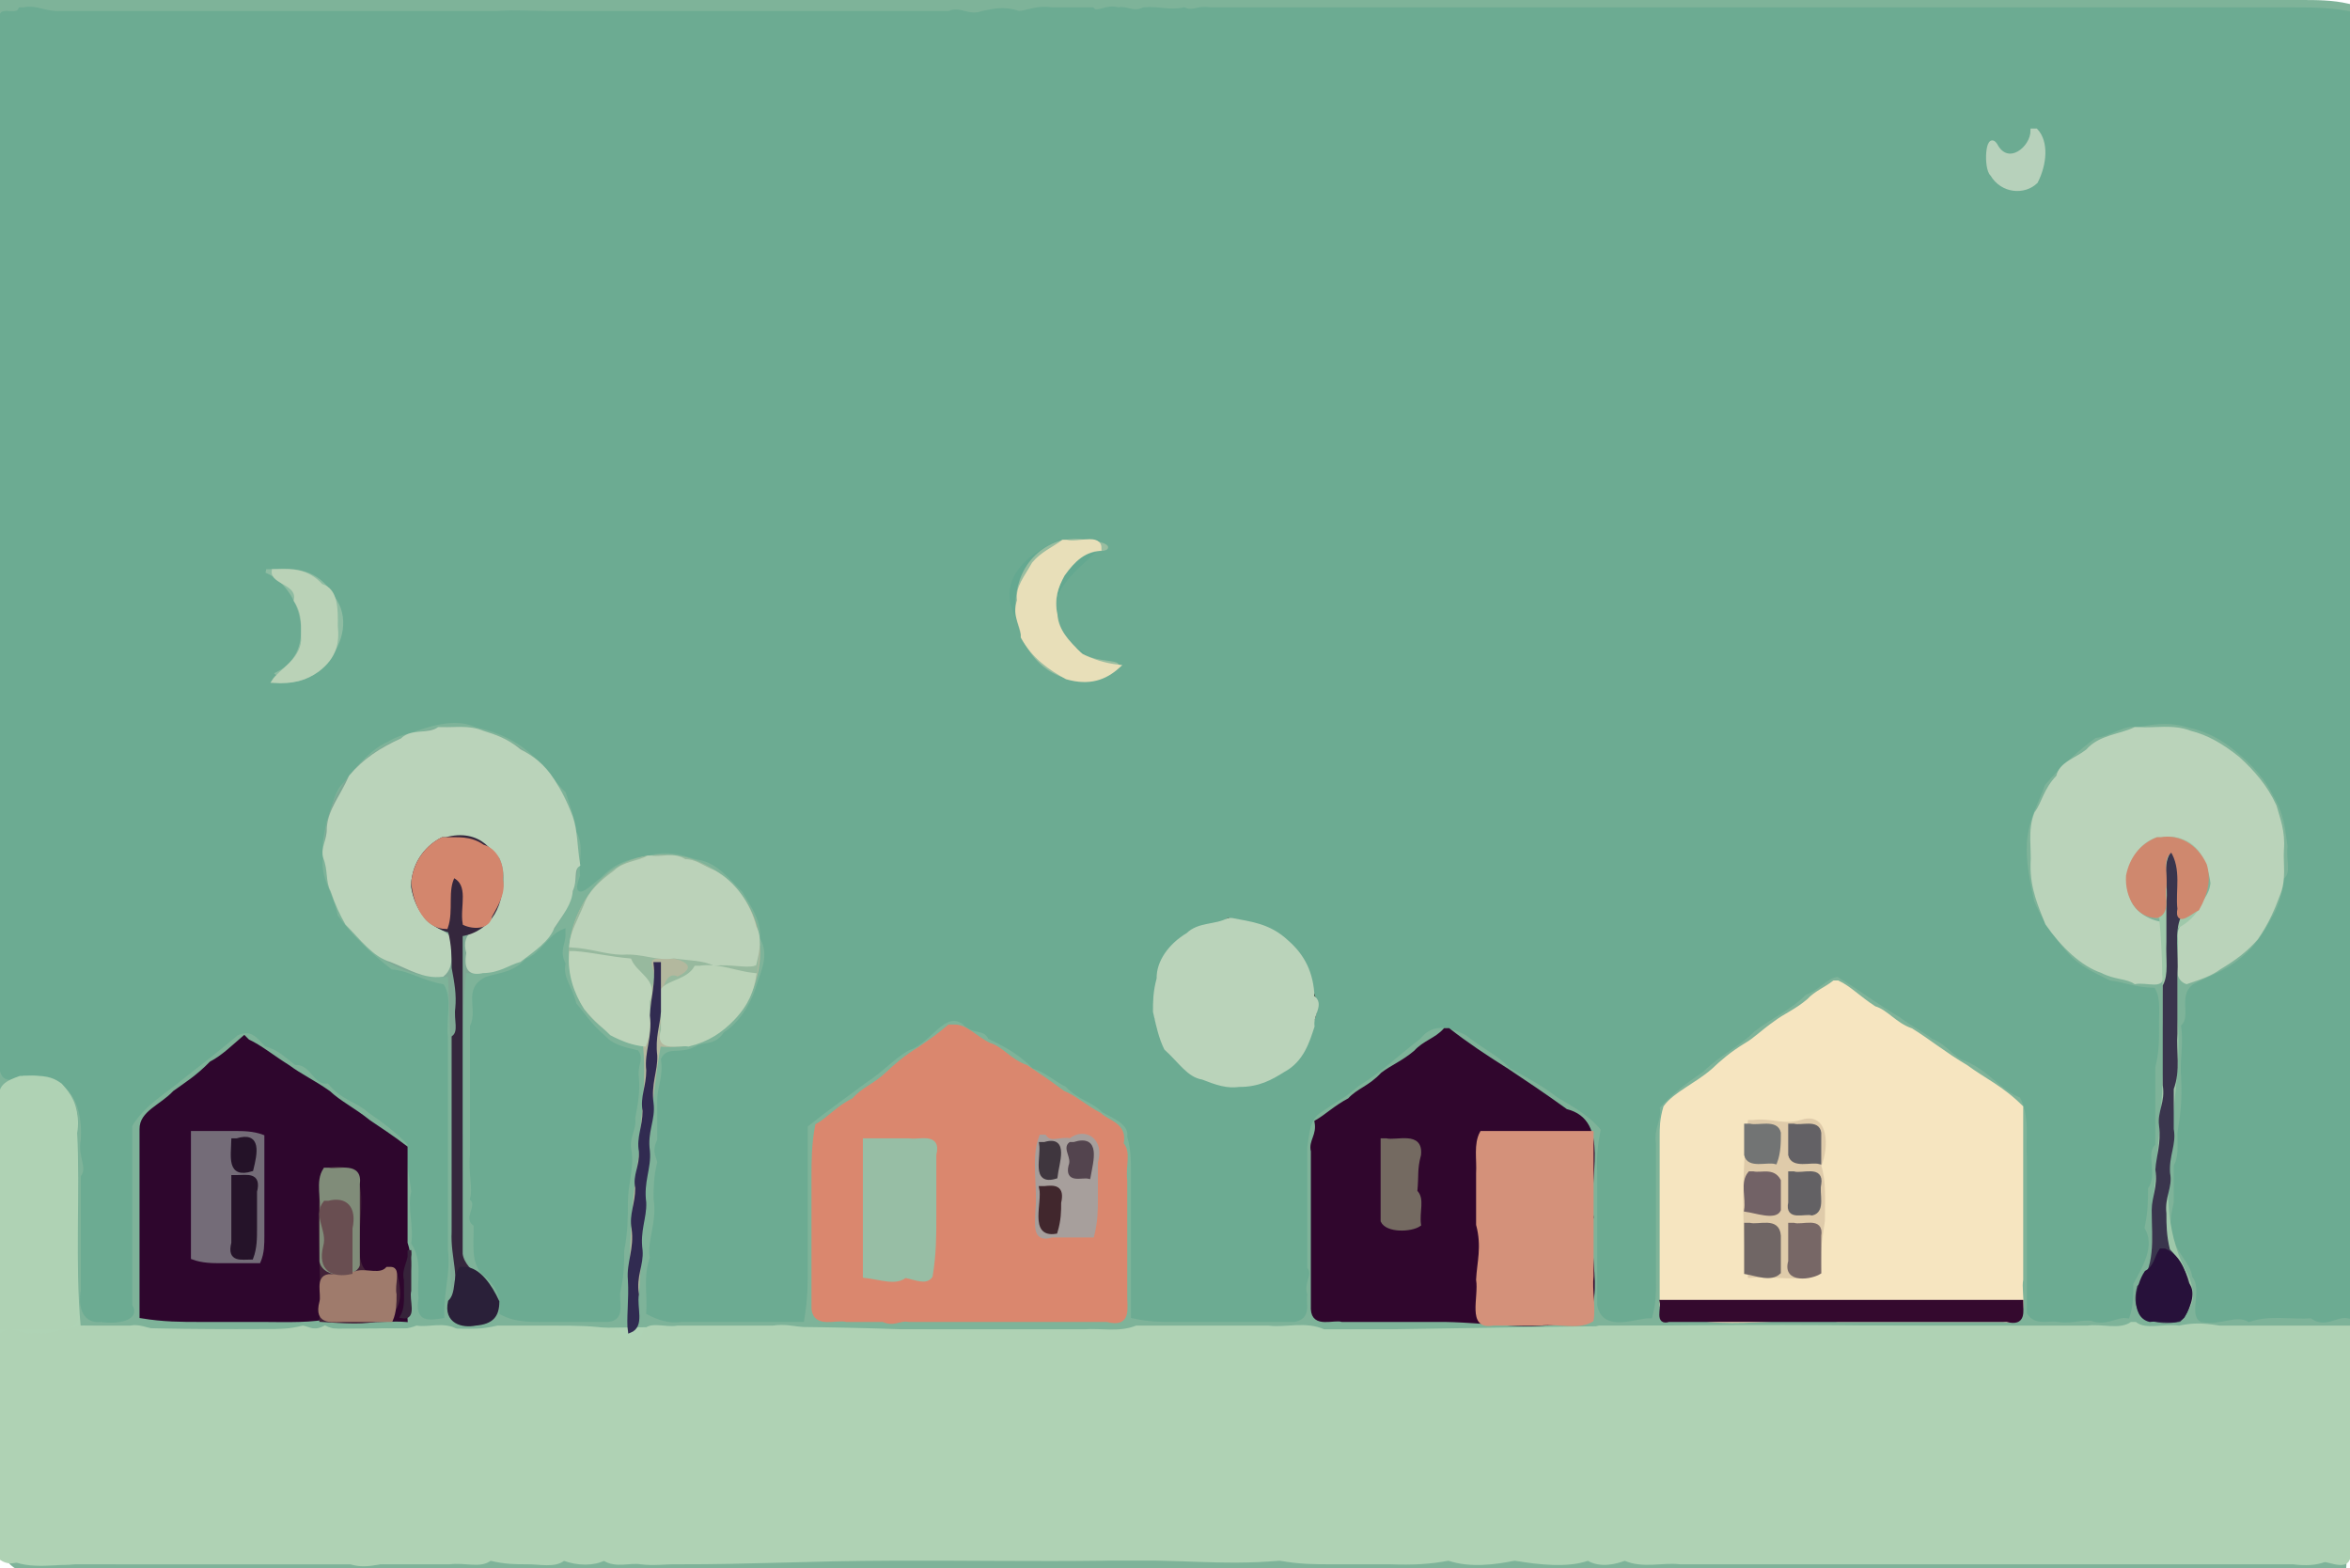 <svg xmlns="http://www.w3.org/2000/svg" width="640" height="427" viewbox="0 0 640 427">
<path d="M 0.50 0.50 C 0.50 66.83, 0.50 133.17, 0.50 199.50 C 0.50 266.83, 0.50 333.17, 0.50 399.50 C 0.79 413.88, -4.33 432.66, 15.50 426.50 C 19.50 426.50, 22.50 426.50, 25.50 426.50 C 29.83 426.50, 33.17 426.50, 36.50 426.50 C 40.50 426.50, 43.50 426.50, 46.50 426.50 C 50.83 426.50, 54.17 426.50, 57.50 426.50 C 61.50 426.50, 64.50 426.50, 67.50 426.50 C 71.83 426.50, 75.17 426.50, 78.50 426.50 C 82.50 426.50, 85.50 426.50, 88.50 426.50 C 92.83 426.50, 96.17 426.50, 99.50 426.50 C 103.50 426.50, 106.50 426.50, 109.50 426.50 C 113.83 426.50, 117.17 426.50, 120.50 426.50 C 124.50 426.50, 127.50 426.50, 130.50 426.50 C 134.83 426.50, 138.17 426.50, 141.50 426.50 C 147.17 426.50, 151.83 426.50, 156.50 426.50 C 162.50 426.50, 167.50 426.50, 172.50 426.50 C 178.17 426.50, 182.83 426.50, 187.50 426.50 C 193.50 426.50, 198.50 426.50, 203.50 426.50 C 209.17 426.50, 213.83 426.50, 218.50 426.50 C 224.50 426.50, 229.50 426.50, 234.50 426.50 C 240.17 426.50, 244.83 426.50, 249.50 426.50 C 255.50 426.50, 260.50 426.50, 265.50 426.50 C 271.17 426.50, 275.83 426.50, 280.50 426.50 C 286.50 426.50, 291.50 426.50, 296.50 426.50 C 302.17 426.50, 306.83 426.50, 311.50 426.50 C 317.50 426.50, 322.50 426.50, 327.50 426.50 C 333.17 426.50, 337.83 426.50, 342.50 426.50 C 348.50 426.50, 353.50 426.50, 358.50 426.50 C 364.17 426.50, 368.83 426.50, 373.50 426.50 C 379.50 426.50, 384.50 426.50, 389.50 426.50 C 395.17 426.50, 399.83 426.50, 404.50 426.50 C 410.50 426.50, 415.50 426.50, 420.50 426.50 C 426.17 426.50, 430.83 426.50, 435.50 426.50 C 441.50 426.50, 446.50 426.50, 451.50 426.50 C 457.17 426.50, 461.83 426.50, 466.50 426.50 C 472.50 426.50, 477.50 426.50, 482.50 426.50 C 488.17 426.50, 492.83 426.50, 497.50 426.50 C 503.50 426.50, 508.50 426.50, 513.50 426.50 C 519.17 426.50, 523.83 426.50, 528.50 426.50 C 534.50 426.50, 539.50 426.50, 544.50 426.50 C 550.17 426.50, 554.83 426.50, 559.50 426.50 C 565.50 426.50, 570.50 426.50, 575.50 426.50 C 581.17 426.50, 585.83 426.50, 590.50 426.50 C 596.50 426.50, 601.50 426.50, 606.50 426.50 C 612.50 426.50, 617.50 426.50, 622.50 426.50 C 628.50 426.50, 633.50 426.50, 638.50 426.50 C 639.50 411.17, 639.50 395.83, 639.50 380.50 C 639.50 371.17, 639.50 362.83, 639.50 354.50 C 639.50 236.17, 639.50 118.83, 639.50 1.50 C 635.17 0.50, 630.83 0.50, 626.50 0.50 C 620.83 0.50, 616.17 0.50, 611.50 0.50 C 605.83 0.50, 601.17 0.50, 596.50 0.50 C 590.83 0.50, 586.17 0.50, 581.50 0.50 C 576.17 0.50, 571.83 0.50, 567.50 0.50 C 561.83 0.50, 557.17 0.50, 552.50 0.50 C 546.83 0.50, 542.17 0.50, 537.50 0.50 C 531.83 0.50, 527.17 0.50, 522.50 0.50 C 517.17 0.50, 512.83 0.50, 508.50 0.50 C 502.83 0.50, 498.17 0.50, 493.50 0.50 C 487.83 0.50, 483.17 0.50, 478.50 0.50 C 472.83 0.50, 468.17 0.50, 463.50 0.50 C 458.17 0.50, 453.83 0.50, 449.50 0.50 C 443.83 0.50, 439.17 0.50, 434.50 0.50 C 428.83 0.50, 424.17 0.50, 419.50 0.50 C 413.83 0.50, 409.17 0.50, 404.50 0.50 C 399.83 0.50, 396.17 0.50, 392.50 0.50 C 387.50 0.50, 383.50 0.50, 379.50 0.50 C 374.83 0.50, 371.17 0.50, 367.50 0.50 C 362.50 0.50, 358.50 0.50, 354.50 0.50 C 349.83 0.50, 346.17 0.50, 342.50 0.50 C 337.50 0.50, 333.50 0.50, 329.50 0.50 C 324.83 0.50, 321.17 0.50, 317.50 0.50 C 312.50 0.50, 308.50 0.50, 304.50 0.50 C 299.83 0.50, 296.17 0.50, 292.50 0.50 C 287.50 0.50, 283.50 0.50, 279.50 0.50 C 274.83 0.50, 271.17 0.50, 267.50 0.50 C 262.50 0.50, 258.50 0.50, 254.50 0.50 C 249.83 0.50, 246.17 0.50, 242.50 0.50 C 237.50 0.50, 233.50 0.50, 229.50 0.50 C 224.50 0.50, 220.50 0.50, 216.50 0.50 C 211.50 0.50, 207.50 0.50, 203.50 0.50 C 198.83 0.50, 195.17 0.50, 191.50 0.50 C 186.50 0.50, 182.50 0.50, 178.50 0.50 C 173.83 0.50, 170.17 0.50, 166.50 0.50 C 161.50 0.50, 157.50 0.50, 153.50 0.50 C 148.83 0.50, 145.17 0.50, 141.50 0.50 C 136.50 0.50, 132.50 0.50, 128.50 0.50 C 123.50 0.50, 119.50 0.50, 115.50 0.50 C 110.50 0.50, 106.50 0.50, 102.50 0.50 C 97.83 0.50, 94.17 0.50, 90.50 0.50 C 85.50 0.50, 81.50 0.50, 77.50 0.50 C 72.83 0.50, 69.17 0.50, 65.50 0.50 C 60.50 0.50, 56.50 0.50, 52.50 0.50 C 47.83 0.50, 44.17 0.50, 40.50 0.50 C 35.50 0.50, 31.50 0.50, 27.50 0.50 C 22.50 0.50, 18.50 0.50, 14.50 0.50 C 9.50 0.50, 5.50 0.50, 1.50 0.50 Z" fill="rgb(126.256,178.765,153.108)" stroke="rgb(126.256,178.765,153.108)" stroke-width="1" />
<path d="M 5.50 2.50 C 4.42 5.09, -0.72 1.54, 0.50 5.50 C 0.50 11.17, 0.50 15.83, 0.50 20.50 C 0.50 26.50, 0.50 31.50, 0.50 36.50 C 0.50 42.83, 0.50 48.17, 0.50 53.50 C 0.50 59.50, 0.50 64.50, 0.50 69.50 C 0.50 75.83, 0.50 81.17, 0.50 86.50 C 0.50 92.50, 0.50 97.50, 0.50 102.50 C 0.50 108.83, 0.50 114.17, 0.50 119.50 C 0.50 125.50, 0.50 130.50, 0.50 135.50 C 0.50 141.83, 0.50 147.17, 0.50 152.50 C 0.50 158.50, 0.50 163.50, 0.50 168.50 C 0.50 174.83, 0.50 180.17, 0.50 185.50 C 0.50 191.50, 0.50 196.50, 0.50 201.50 C 0.50 207.83, 0.50 213.17, 0.50 218.50 C 0.50 224.50, 0.50 229.50, 0.50 234.50 C 0.50 240.83, 0.50 246.17, 0.50 251.50 C 0.50 257.50, 0.50 262.50, 0.50 267.50 C 0.50 273.83, 0.50 279.17, 0.50 284.50 C -0.23 293.14, 0.19 295.20, 7.50 292.50 C 11.04 292.79, 14.38 292.18, 16.50 294.50 C 21.94 298.21, 22.83 304.83, 22.50 310.50 C 21.61 315.06, 24.42 317.69, 22.50 320.50 C 22.50 324.50, 22.50 327.50, 22.50 330.50 C 22.50 334.50, 22.50 337.50, 22.50 340.50 C 22.50 344.83, 22.50 348.17, 22.50 351.50 C 21.68 356.33, 23.23 360.02, 27.50 359.50 C 31.71 360.13, 37.95 359.30, 35.50 355.50 C 35.50 350.83, 35.50 347.17, 35.50 343.50 C 35.50 338.83, 35.50 335.17, 35.50 331.50 C 35.50 326.83, 35.50 323.17, 35.50 319.50 C 35.50 314.50, 35.50 310.50, 35.50 306.50 C 39.20 300.36, 45.23 297.19, 49.50 293.50 C 55.25 289.04, 59.91 285.35, 64.50 281.50 C 68.78 279.55, 70.41 282.58, 72.50 284.50 C 76.11 285.50, 78.19 287.78, 80.50 289.50 C 85.16 289.43, 85.84 295.57, 89.50 294.50 C 93.23 299.29, 97.40 299.61, 100.50 302.50 C 104.53 305.29, 108.19 307.97, 111.50 311.50 C 110.99 316.85, 112.06 320.54, 112.50 324.50 C 111.37 328.74, 113.24 334.06, 112.50 338.50 C 115.73 343.38, 113.91 348.94, 114.50 353.50 C 113.40 359.69, 116.71 359.08, 120.50 358.50 C 120.31 351.62, 122.25 346.61, 121.50 340.50 C 121.50 336.17, 121.50 332.83, 121.50 329.50 C 121.50 325.17, 121.50 321.83, 121.50 318.50 C 121.50 314.17, 121.50 310.83, 121.50 307.50 C 121.50 302.83, 121.50 299.17, 121.50 295.50 C 121.50 290.50, 121.50 286.50, 121.50 282.50 C 120.92 277.27, 122.72 272.05, 120.50 268.50 C 114.76 267.47, 111.13 264.78, 106.50 264.50 C 100.33 259.75, 95.25 254.67, 91.50 249.50 C 90.31 243.17, 86.59 239.29, 87.50 233.50 C 87.03 229.17, 87.97 226.42, 88.50 223.50 C 90.26 219.20, 90.37 215.23, 93.50 212.50 C 97.29 207.65, 100.95 203.51, 105.50 201.50 C 108.70 199.51, 111.30 199.49, 113.50 198.50 C 118.78 196.62, 124.85 195.36, 129.50 197.50 C 136.24 199.04, 141.21 201.45, 145.50 205.50 C 149.52 208.69, 151.16 212.44, 154.50 215.50 C 155.81 219.70, 157.12 222.91, 157.50 226.50 C 159.68 230.40, 157.94 234.93, 158.50 238.50 C 155.61 246.03, 160.90 240.40, 163.50 238.50 C 167.76 234.05, 172.15 233.31, 176.50 232.50 C 181.97 231.04, 185.71 232.34, 189.50 233.50 C 195.68 234.31, 198.85 239.00, 202.50 242.50 C 205.44 247.25, 207.80 250.82, 207.50 255.50 C 210.17 260.17, 207.54 265.02, 206.50 268.50 C 204.78 274.03, 201.57 278.86, 197.50 281.50 C 194.93 285.35, 191.65 284.06, 189.50 285.50 C 185.00 287.78, 182.02 285.32, 180.50 288.50 C 181.20 293.26, 179.50 296.03, 179.50 299.50 C 179.50 303.83, 179.50 307.17, 179.50 310.50 C 177.91 313.55, 179.21 314.81, 179.50 316.50 C 178.50 320.50, 178.50 323.50, 178.50 326.50 C 179.52 332.87, 176.54 338.51, 177.50 342.50 C 175.60 347.52, 176.86 352.84, 176.50 357.50 C 179.42 359.03, 182.17 359.97, 185.50 359.50 C 189.83 359.50, 193.17 359.50, 196.50 359.50 C 200.83 359.50, 204.17 359.50, 207.50 359.50 C 211.83 359.50, 215.17 359.50, 218.50 359.50 C 219.50 353.83, 219.50 349.17, 219.50 344.50 C 219.50 338.83, 219.50 334.17, 219.50 329.50 C 219.50 325.17, 219.50 321.83, 219.50 318.50 C 219.50 313.83, 219.50 310.17, 219.50 306.50 C 225.47 301.75, 230.53 298.25, 235.50 294.50 C 240.39 291.36, 243.57 287.52, 247.50 285.50 C 253.36 283.63, 257.04 274.59, 262.50 278.50 C 264.89 281.32, 268.11 279.68, 269.50 282.50 C 274.56 284.88, 278.25 287.17, 281.50 290.50 C 285.31 291.82, 287.68 294.21, 290.50 295.50 C 293.95 299.16, 297.72 299.64, 300.50 302.50 C 303.67 304.18, 307.97 305.94, 307.50 309.50 C 308.50 313.17, 308.50 315.83, 308.50 318.50 C 308.50 322.17, 308.50 324.83, 308.50 327.50 C 308.50 331.50, 308.50 334.50, 308.50 337.50 C 308.50 341.50, 308.50 344.50, 308.50 347.50 C 308.50 351.83, 308.50 355.17, 308.50 358.50 C 312.83 359.50, 316.17 359.50, 319.50 359.50 C 323.83 359.50, 327.17 359.50, 330.50 359.50 C 334.83 359.50, 338.17 359.50, 341.50 359.50 C 345.83 359.50, 349.17 359.50, 352.50 359.50 C 356.69 358.66, 355.16 355.25, 355.50 352.50 C 354.52 349.19, 357.14 346.77, 355.50 345.50 C 355.50 340.50, 355.50 336.50, 355.50 332.50 C 355.50 328.50, 355.50 325.50, 355.50 322.50 C 355.50 318.50, 355.50 315.50, 355.50 312.50 C 356.19 308.24, 356.18 304.68, 359.50 302.50 C 363.36 299.82, 366.64 298.18, 369.50 295.50 C 376.20 291.39, 381.17 286.52, 386.50 282.50 C 390.27 277.55, 396.02 279.65, 399.50 281.50 C 404.13 285.25, 408.21 286.92, 411.50 290.50 C 416.49 293.19, 420.64 295.49, 424.50 298.50 C 429.49 301.40, 433.32 303.67, 436.50 307.50 C 435.53 311.90, 435.27 315.60, 435.50 319.50 C 435.50 324.17, 435.50 327.83, 435.50 331.50 C 435.50 336.17, 435.50 339.83, 435.50 343.50 C 435.50 348.17, 435.50 351.83, 435.50 355.50 C 436.96 362.54, 445.76 358.29, 449.50 358.50 C 450.50 354.83, 450.50 352.17, 450.50 349.50 C 450.50 345.50, 450.50 342.50, 450.50 339.50 C 450.50 335.83, 450.50 333.17, 450.50 330.50 C 450.50 326.50, 450.50 323.50, 450.50 320.50 C 450.50 316.83, 450.50 314.17, 450.50 311.50 C 449.81 307.07, 452.19 304.93, 451.50 301.50 C 455.85 296.73, 459.69 294.15, 463.50 291.50 C 468.60 286.61, 473.48 284.60, 477.50 280.50 C 482.60 276.61, 487.48 274.60, 491.50 270.50 C 495.31 269.17, 497.31 265.90, 500.50 265.50 C 507.00 269.42, 512.07 273.39, 517.50 276.50 C 521.14 279.23, 523.96 280.52, 526.50 282.50 C 530.62 284.08, 532.48 287.68, 535.50 288.50 C 541.76 291.06, 545.37 296.62, 550.50 298.50 C 553.48 304.15, 552.08 310.20, 552.50 315.50 C 552.50 319.50, 552.50 322.50, 552.50 325.50 C 552.50 329.83, 552.50 333.17, 552.50 336.50 C 552.50 340.50, 552.50 343.50, 552.50 346.50 C 552.50 350.83, 552.50 354.17, 552.50 357.50 C 554.44 360.59, 557.90 359.01, 560.50 359.50 C 564.96 360.11, 567.99 358.40, 570.50 359.50 C 574.63 360.28, 576.49 358.00, 579.50 358.50 C 580.50 355.50, 580.50 352.50, 580.50 349.50 C 583.22 344.52, 586.48 339.07, 583.50 334.50 C 584.50 330.17, 584.50 326.83, 584.50 323.50 C 587.27 319.70, 583.73 314.30, 586.50 311.50 C 586.50 307.50, 586.50 304.50, 586.50 301.50 C 586.50 297.17, 586.50 293.83, 586.50 290.50 C 587.50 286.50, 587.50 283.50, 587.50 280.50 C 587.35 276.09, 588.10 272.31, 586.50 269.50 C 581.59 269.42, 578.27 267.92, 574.50 267.50 C 569.48 265.01, 565.57 263.28, 562.50 259.50 C 558.05 254.49, 555.44 250.14, 553.50 245.50 C 552.28 239.73, 551.22 234.89, 551.50 229.50 C 551.95 222.72, 554.85 218.37, 556.50 213.50 C 561.56 207.68, 565.50 204.22, 570.50 200.50 C 575.33 199.88, 578.12 196.78, 582.50 197.50 C 587.69 196.37, 591.83 196.36, 595.50 197.50 C 601.55 198.78, 605.69 201.23, 609.50 204.50 C 613.72 207.90, 617.72 212.52, 619.50 216.50 C 622.55 221.40, 622.88 226.01, 623.50 230.50 C 623.01 234.10, 624.59 237.56, 622.50 239.50 C 622.03 243.72, 620.99 246.70, 619.50 249.50 C 617.29 253.55, 615.37 256.72, 612.50 259.50 C 607.42 264.58, 602.23 265.98, 597.50 268.50 C 593.73 271.30, 597.27 276.70, 594.50 279.50 C 595.23 284.36, 594.09 288.68, 594.50 293.50 C 594.83 299.44, 594.29 304.02, 593.50 308.50 C 593.54 312.32, 593.79 315.23, 592.50 317.50 C 592.50 321.50, 592.50 324.50, 592.50 327.50 C 591.57 331.61, 591.04 334.97, 592.50 337.50 C 593.81 341.65, 597.02 344.01, 597.50 347.50 C 600.35 351.08, 596.63 357.90, 599.50 359.50 C 604.97 360.57, 608.86 357.40, 612.50 359.50 C 618.15 357.52, 624.20 358.92, 629.50 358.50 C 633.21 361.41, 636.37 357.81, 639.50 358.50 C 639.50 354.17, 639.50 350.83, 639.50 347.50 C 639.50 343.17, 639.50 339.83, 639.50 336.50 C 639.50 332.17, 639.50 328.83, 639.50 325.50 C 639.50 321.17, 639.50 317.83, 639.50 314.50 C 639.50 310.17, 639.50 306.83, 639.50 303.50 C 639.50 299.17, 639.50 295.83, 639.50 292.50 C 639.50 288.17, 639.50 284.83, 639.50 281.50 C 639.50 277.17, 639.50 273.83, 639.50 270.50 C 639.50 266.17, 639.50 262.83, 639.50 259.50 C 639.50 255.17, 639.50 251.83, 639.50 248.50 C 639.50 244.17, 639.50 240.83, 639.50 237.50 C 639.50 233.17, 639.50 229.83, 639.50 226.50 C 639.50 222.17, 639.50 218.83, 639.50 215.50 C 639.50 211.17, 639.50 207.83, 639.50 204.50 C 639.50 200.17, 639.50 196.83, 639.50 193.50 C 639.50 188.83, 639.50 185.17, 639.50 181.50 C 639.50 177.17, 639.50 173.83, 639.50 170.50 C 639.50 166.17, 639.50 162.83, 639.50 159.50 C 639.50 155.17, 639.50 151.83, 639.50 148.50 C 639.50 144.17, 639.50 140.83, 639.50 137.50 C 639.50 133.17, 639.50 129.83, 639.50 126.50 C 639.50 122.17, 639.50 118.83, 639.50 115.50 C 639.50 111.17, 639.50 107.83, 639.50 104.50 C 639.50 99.83, 639.50 96.17, 639.50 92.50 C 639.50 88.17, 639.50 84.83, 639.50 81.50 C 639.50 77.17, 639.50 73.83, 639.50 70.50 C 639.50 66.17, 639.50 62.83, 639.50 59.50 C 639.50 55.17, 639.50 51.83, 639.50 48.50 C 639.50 44.17, 639.50 40.83, 639.50 37.50 C 639.50 33.17, 639.50 29.83, 639.50 26.50 C 639.50 22.17, 639.50 18.83, 639.50 15.50 C 639.50 10.83, 639.50 7.17, 639.50 3.50 C 634.17 2.50, 628.83 2.50, 623.50 2.50 C 619.83 2.50, 617.17 2.50, 614.50 2.50 C 610.83 2.50, 608.17 2.50, 605.50 2.50 C 599.17 2.50, 593.83 2.50, 588.50 2.50 C 584.83 2.50, 582.17 2.50, 579.50 2.50 C 575.83 2.50, 573.17 2.50, 570.50 2.50 C 564.17 2.50, 558.83 2.50, 553.50 2.50 C 549.83 2.50, 547.17 2.50, 544.50 2.50 C 540.83 2.50, 538.17 2.50, 535.50 2.50 C 531.83 2.50, 529.17 2.50, 526.50 2.50 C 522.83 2.50, 520.17 2.50, 517.50 2.50 C 513.83 2.50, 511.17 2.50, 508.50 2.50 C 504.83 2.50, 502.17 2.50, 499.50 2.50 C 493.17 2.50, 487.83 2.50, 482.50 2.50 C 478.83 2.50, 476.17 2.50, 473.50 2.50 C 469.83 2.50, 467.17 2.50, 464.50 2.50 C 460.83 2.50, 458.17 2.50, 455.50 2.50 C 451.83 2.50, 449.17 2.50, 446.50 2.50 C 442.83 2.50, 440.17 2.50, 437.50 2.50 C 433.83 2.50, 431.17 2.50, 428.50 2.50 C 422.17 2.50, 416.83 2.50, 411.50 2.50 C 407.83 2.50, 405.17 2.50, 402.50 2.50 C 398.83 2.50, 396.17 2.50, 393.50 2.50 C 389.83 2.50, 387.17 2.50, 384.50 2.50 C 380.83 2.50, 378.17 2.50, 375.50 2.50 C 371.83 2.50, 369.17 2.50, 366.50 2.50 C 362.83 2.50, 360.17 2.50, 357.50 2.50 C 351.17 2.50, 345.83 2.50, 340.50 2.50 C 336.17 2.50, 332.83 2.50, 329.50 2.50 C 326.03 1.93, 324.83 3.65, 322.50 2.50 C 318.18 3.39, 315.53 2.11, 311.50 2.50 C 308.34 3.90, 307.21 2.01, 304.50 2.50 C 301.19 1.52, 298.77 4.14, 297.50 2.50 C 293.17 2.50, 289.83 2.50, 286.50 2.50 C 282.45 1.90, 280.20 3.25, 277.50 3.50 C 273.17 2.03, 270.42 2.97, 267.50 3.50 C 263.77 4.91, 261.39 2.08, 258.50 3.50 C 252.83 3.50, 248.17 3.50, 243.50 3.50 C 237.83 3.50, 233.17 3.50, 228.50 3.50 C 222.83 3.50, 218.17 3.50, 213.50 3.50 C 207.50 3.50, 202.50 3.50, 197.50 3.50 C 191.83 3.50, 187.17 3.50, 182.50 3.50 C 176.50 3.50, 171.50 3.50, 166.50 3.50 C 160.83 3.50, 156.17 3.50, 151.50 3.50 C 144.62 3.56, 141.00 3.10, 135.50 3.50 C 129.50 3.50, 124.50 3.50, 119.50 3.50 C 113.50 3.50, 108.50 3.50, 103.50 3.50 C 97.50 3.50, 92.50 3.50, 87.50 3.50 C 81.50 3.50, 76.50 3.50, 71.50 3.50 C 67.17 3.50, 63.83 3.50, 60.50 3.50 C 55.83 3.50, 52.17 3.50, 48.50 3.50 C 44.17 3.50, 40.83 3.50, 37.50 3.50 C 32.83 3.50, 29.17 3.50, 25.50 3.50 C 21.83 3.50, 19.17 3.50, 16.50 3.50 C 12.26 3.75, 9.96 1.73, 6.50 2.50 Z" fill="rgb(107.958,170.984,145.986)" stroke="rgb(107.958,170.984,145.986)" stroke-width="1" />
<path d="M 6.50 293.50 C -6.59 303.64, 3.84 332.53, 0.50 350.50 C 0.50 371.83, 0.50 392.17, 0.50 412.50 C -4.99 433.33, 19.67 423.00, 31.50 425.50 C 38.83 425.50, 45.17 425.50, 51.50 425.50 C 65.83 425.50, 79.17 425.50, 92.50 425.50 C 99.83 425.50, 106.17 425.50, 112.50 425.50 C 116.50 425.50, 119.50 425.50, 122.50 425.50 C 126.75 424.96, 130.92 426.66, 133.50 424.50 C 137.50 425.50, 140.50 425.50, 143.50 425.50 C 146.91 425.45, 151.17 426.56, 153.50 424.50 C 157.35 425.95, 161.65 425.95, 164.50 424.50 C 167.76 426.63, 171.58 424.98, 174.50 425.50 C 178.03 425.96, 181.39 425.43, 184.50 425.50 C 204.58 425.55, 221.82 424.55, 242.50 424.50 C 263.32 424.40, 281.30 424.76, 300.50 424.50 C 318.64 423.83, 332.78 426.00, 348.50 424.50 C 353.83 425.50, 358.17 425.50, 362.50 425.50 C 368.50 425.50, 373.50 425.50, 378.50 425.50 C 384.74 425.75, 389.75 425.44, 394.50 424.50 C 400.42 426.57, 407.51 425.53, 412.50 424.50 C 419.11 425.63, 426.95 426.51, 432.50 424.50 C 435.83 426.56, 440.09 425.45, 442.50 424.50 C 447.38 426.73, 452.94 424.91, 457.50 425.50 C 463.50 425.50, 468.50 425.50, 473.50 425.50 C 477.50 425.50, 480.50 425.50, 483.50 425.50 C 487.50 425.50, 490.50 425.50, 493.50 425.50 C 497.50 425.50, 500.50 425.50, 503.50 425.50 C 507.50 425.50, 510.50 425.50, 513.50 425.50 C 517.50 425.50, 520.50 425.50, 523.50 425.50 C 527.50 425.50, 530.50 425.50, 533.50 425.50 C 537.50 425.50, 540.50 425.50, 543.50 425.50 C 547.50 425.50, 550.50 425.50, 553.50 425.50 C 559.83 425.50, 565.17 425.50, 570.50 425.50 C 574.17 425.50, 576.83 425.50, 579.50 425.50 C 583.17 425.50, 585.83 425.50, 588.50 425.50 C 592.17 425.50, 594.83 425.50, 597.50 425.50 C 601.17 425.50, 603.83 425.50, 606.50 425.50 C 610.17 425.50, 612.83 425.50, 615.50 425.50 C 619.17 425.50, 621.83 425.50, 624.50 425.50 C 652.61 429.27, 634.05 387.38, 639.50 369.50 C 522.57 353.83, 377.39 366.22, 245.50 362.50 C 206.33 361.12, 172.12 362.04, 135.50 362.50 C 97.19 361.63, 59.76 363.49, 21.50 361.50 C 19.85 344.10, 21.38 324.15, 20.50 308.50 C 22.21 299.59, 14.93 292.88, 7.50 293.50 Z" fill="rgb(174.459,210.359,180.43)" stroke="rgb(174.459,210.359,180.43)" stroke-width="1" />
<path d="M 580.50 360.50 C 577.27 362.70, 572.40 360.93, 568.50 361.50 C 563.17 361.50, 558.83 361.50, 554.50 361.50 C 549.17 361.50, 544.83 361.50, 540.50 361.50 C 535.17 361.50, 530.83 361.50, 526.50 361.50 C 520.83 361.50, 516.17 361.50, 511.50 361.50 C 507.50 361.50, 504.50 361.50, 501.50 361.50 C 497.17 361.50, 493.83 361.50, 490.50 361.50 C 486.17 361.50, 482.83 361.50, 479.50 361.50 C 475.17 361.50, 471.83 361.50, 468.50 361.50 C 462.50 361.50, 457.50 361.50, 452.50 361.50 C 449.17 361.50, 446.83 361.50, 444.50 361.50 C 440.83 361.50, 438.17 361.50, 435.50 361.50 C 432.17 362.50, 429.83 362.50, 427.50 362.50 C 423.83 362.50, 421.17 362.50, 418.50 362.50 C 415.17 362.50, 412.83 362.50, 410.50 362.50 C 406.83 362.50, 404.17 362.50, 401.50 362.50 C 397.50 362.50, 394.50 362.50, 391.50 362.50 C 387.50 362.50, 384.50 362.50, 381.50 362.50 C 377.50 362.50, 374.50 362.50, 371.50 362.50 C 367.17 362.50, 363.83 362.50, 360.50 362.50 C 355.62 360.27, 350.06 362.09, 345.50 361.50 C 341.17 361.50, 337.83 361.50, 334.50 361.50 C 330.17 361.50, 326.83 361.50, 323.50 361.50 C 318.17 361.50, 313.83 361.50, 309.50 361.50 C 304.79 363.35, 299.84 362.18, 295.50 362.50 C 290.17 362.50, 285.83 362.50, 281.50 362.50 C 276.17 362.50, 271.83 362.50, 267.50 362.50 C 263.50 362.50, 260.50 362.50, 257.50 362.50 C 253.50 362.50, 250.50 362.50, 247.50 362.50 C 243.50 362.50, 240.50 362.50, 237.50 362.50 C 233.17 362.50, 229.83 362.50, 226.50 362.50 C 220.78 363.20, 216.04 360.65, 210.50 361.50 C 207.17 361.50, 204.83 361.50, 202.50 361.50 C 198.83 361.50, 196.17 361.50, 193.50 361.50 C 189.83 361.50, 187.17 361.50, 184.50 361.50 C 180.97 362.15, 175.83 359.83, 175.50 363.50 C 172.00 367.59, 168.97 363.17, 167.50 362.50 C 161.50 361.50, 156.50 361.50, 151.50 361.50 C 145.50 361.50, 140.50 361.50, 135.50 361.50 C 131.17 362.50, 127.83 362.50, 124.50 362.50 C 120.92 360.34, 116.75 362.04, 113.50 361.50 C 108.85 363.31, 106.34 361.67, 102.50 362.50 C 97.16 362.18, 92.21 363.35, 88.50 361.50 C 85.45 363.09, 84.19 361.79, 82.50 361.50 C 78.50 362.50, 75.50 362.50, 72.50 362.50 C 66.17 362.50, 60.83 362.50, 55.50 362.50 C 51.50 362.50, 48.50 362.50, 45.50 362.50 C 41.07 363.19, 38.93 360.81, 35.50 361.50 C 30.50 361.50, 26.50 361.50, 22.50 361.50 C 17.13 361.93, 13.95 364.26, 9.50 363.50 C 6.38 364.64, 3.04 360.78, 0.50 363.50 C 0.50 369.17, 0.50 373.83, 0.50 378.50 C 0.50 384.17, 0.50 388.83, 0.50 393.50 C 0.50 399.17, 0.50 403.83, 0.50 408.50 C 0.50 414.50, 0.50 419.50, 0.50 424.50 C 3.27 426.23, 5.00 424.42, 7.50 424.50 C 12.46 424.94, 16.15 426.01, 20.50 425.50 C 25.83 425.50, 30.17 425.50, 34.50 425.50 C 38.17 425.50, 40.83 425.50, 43.50 425.50 C 47.17 425.50, 49.83 425.50, 52.50 425.50 C 56.17 425.50, 58.83 425.50, 61.50 425.50 C 65.17 425.50, 67.83 425.50, 70.50 425.50 C 75.17 425.50, 78.83 425.50, 82.50 425.50 C 87.50 425.50, 91.50 425.50, 95.50 425.50 C 100.34 427.12, 105.43 424.59, 109.50 424.50 C 113.69 426.15, 117.39 423.60, 121.50 424.50 C 126.50 424.50, 130.50 424.50, 134.50 424.50 C 141.00 424.90, 144.62 424.44, 150.50 424.50 C 156.50 424.50, 161.50 424.50, 166.50 424.50 C 172.50 424.50, 177.50 424.50, 182.50 424.50 C 188.50 424.50, 193.50 424.50, 198.50 424.50 C 203.50 424.50, 207.50 424.50, 211.50 424.50 C 216.83 424.50, 221.17 424.50, 225.50 424.50 C 230.83 424.50, 235.17 424.50, 239.50 424.50 C 244.83 424.50, 249.17 424.50, 253.50 424.50 C 258.50 424.50, 262.50 424.50, 266.50 424.50 C 271.83 424.50, 276.17 424.50, 280.50 424.50 C 285.83 424.50, 290.17 424.50, 294.50 424.50 C 299.83 424.50, 304.17 424.50, 308.50 424.50 C 313.50 424.50, 317.50 424.50, 321.50 424.50 C 326.83 424.50, 331.17 424.50, 335.50 424.50 C 340.83 424.50, 345.17 424.50, 349.50 424.50 C 354.83 424.50, 359.17 424.50, 363.50 424.50 C 368.83 424.50, 373.17 424.50, 377.50 424.50 C 382.83 424.50, 387.17 424.50, 391.50 424.50 C 396.83 424.50, 401.17 424.50, 405.50 424.50 C 410.83 424.50, 415.17 424.50, 419.50 424.50 C 424.50 424.50, 428.50 424.50, 432.50 424.50 C 437.83 424.50, 442.17 424.50, 446.50 424.50 C 451.83 424.50, 456.17 424.50, 460.50 424.50 C 465.83 424.50, 470.17 424.50, 474.50 424.50 C 479.50 424.50, 483.50 424.50, 487.50 424.50 C 492.83 424.50, 497.17 424.50, 501.50 424.50 C 506.83 424.50, 511.17 424.50, 515.50 424.50 C 520.83 424.50, 525.17 424.50, 529.50 424.50 C 534.50 424.50, 538.50 424.50, 542.50 424.50 C 547.83 424.50, 552.17 424.50, 556.50 424.50 C 561.83 424.50, 566.17 424.50, 570.50 424.50 C 575.83 424.50, 580.17 424.50, 584.50 424.50 C 588.83 424.50, 592.17 424.50, 595.50 424.50 C 600.17 424.50, 603.83 424.50, 607.50 424.50 C 611.83 424.50, 615.17 424.50, 618.50 424.50 C 623.17 424.50, 626.83 424.50, 630.50 424.50 C 633.77 424.39, 638.44 427.24, 639.50 424.50 C 639.50 418.83, 639.50 414.17, 639.50 409.50 C 639.50 403.50, 639.50 398.50, 639.50 393.50 C 639.50 387.50, 639.50 382.50, 639.50 377.50 C 639.50 371.50, 639.50 366.50, 639.50 361.50 C 633.17 361.50, 627.83 361.50, 622.50 361.50 C 618.83 361.50, 616.17 361.50, 613.50 361.50 C 609.83 361.50, 607.17 361.50, 604.50 361.50 C 599.65 360.73, 597.35 360.73, 593.50 361.50 C 588.93 360.94, 584.40 362.68, 581.50 360.50 Z" fill="rgb(175.062,210.051,180.038)" stroke="rgb(175.062,210.051,180.038)" stroke-width="1" />
<path d="M 499.50 267.50 C 497.22 269.31, 494.59 270.25, 492.50 272.50 C 489.17 275.32, 486.16 276.48, 483.50 278.50 C 480.06 280.90, 477.94 283.10, 475.50 284.50 C 471.58 286.88, 469.01 289.13, 466.50 291.50 C 461.97 295.45, 456.16 297.81, 453.50 301.50 C 452.50 304.83, 452.50 307.17, 452.50 309.50 C 452.50 313.17, 452.50 315.83, 452.50 318.50 C 452.50 321.83, 452.50 324.17, 452.50 326.50 C 452.50 330.17, 452.50 332.83, 452.50 335.50 C 452.50 339.50, 452.50 342.50, 452.50 345.50 C 452.50 349.50, 452.50 352.50, 452.50 355.50 C 463.79 363.32, 485.22 357.64, 500.50 359.50 C 516.17 359.50, 530.83 359.50, 545.50 359.50 C 553.01 360.74, 549.72 352.33, 550.50 348.50 C 550.50 342.83, 550.50 338.17, 550.50 333.50 C 550.50 327.50, 550.50 322.50, 550.50 317.50 C 550.50 311.50, 550.50 306.50, 550.50 301.50 C 545.23 296.21, 540.12 293.94, 535.50 290.50 C 529.61 287.05, 525.21 283.40, 520.50 280.50 C 516.03 278.96, 513.80 275.44, 510.50 274.50 C 506.36 271.84, 503.71 268.99, 500.50 267.50 Z" fill="rgb(245.278,228.167,191.931)" stroke="rgb(245.278,228.167,191.931)" stroke-width="1" />
<path d="M 258.50 279.50 C 255.93 281.73, 253.22 283.62, 250.50 285.50 C 246.58 287.88, 244.01 290.13, 241.50 292.50 C 238.17 295.64, 234.93 296.60, 232.50 299.50 C 228.12 301.59, 225.63 304.81, 222.50 306.50 C 221.50 311.83, 221.50 316.17, 221.50 320.50 C 221.50 325.83, 221.50 330.17, 221.50 334.50 C 221.50 338.83, 221.50 342.17, 221.50 345.50 C 221.50 349.83, 221.50 353.17, 221.50 356.50 C 222.10 361.30, 227.67 358.77, 230.50 359.50 C 234.50 359.50, 237.50 359.50, 240.50 359.50 C 243.66 360.90, 244.79 359.01, 247.50 359.50 C 250.83 359.50, 253.17 359.50, 255.50 359.50 C 259.17 359.50, 261.83 359.50, 264.50 359.50 C 268.17 359.50, 270.83 359.50, 273.50 359.50 C 277.17 359.50, 279.83 359.50, 282.50 359.50 C 286.17 359.50, 288.83 359.50, 291.50 359.50 C 295.50 359.50, 298.50 359.50, 301.50 359.50 C 307.87 361.20, 306.39 356.06, 306.50 352.50 C 306.50 347.83, 306.50 344.17, 306.50 340.50 C 306.50 336.83, 306.50 334.17, 306.50 331.50 C 306.50 327.50, 306.50 324.50, 306.50 321.50 C 305.98 317.58, 307.63 313.76, 305.50 311.50 C 306.65 306.19, 301.78 305.70, 299.50 303.50 C 295.32 301.27, 292.68 298.73, 289.50 297.50 C 285.51 294.47, 282.49 292.53, 279.50 290.50 C 275.03 288.96, 272.80 285.44, 269.50 284.50 C 265.35 282.52, 263.14 279.29, 259.50 279.50 Z" fill="rgb(217.353,134.636,109.619)" stroke="rgb(217.353,134.636,109.619)" stroke-width="1" />
<path d="M 393.50 280.50 C 391.11 283.17, 387.89 283.83, 385.50 286.50 C 382.17 289.32, 379.16 290.48, 376.50 292.50 C 373.11 296.17, 369.89 296.83, 367.50 299.50 C 363.58 301.57, 361.22 303.97, 358.50 305.50 C 359.20 309.26, 356.80 310.74, 357.50 313.50 C 357.50 317.17, 357.50 319.83, 357.50 322.50 C 357.50 325.83, 357.50 328.17, 357.50 330.50 C 357.50 334.17, 357.50 336.83, 357.50 339.50 C 357.50 342.83, 357.50 345.17, 357.50 347.50 C 357.50 351.17, 357.50 353.83, 357.50 356.50 C 357.70 361.30, 363.23 358.77, 365.50 359.50 C 370.83 359.50, 375.17 359.50, 379.50 359.50 C 384.83 359.50, 389.17 359.50, 393.50 359.50 C 406.03 359.72, 416.71 361.96, 427.50 359.50 C 438.47 360.13, 431.37 340.09, 433.50 331.50 C 431.90 320.77, 438.25 305.41, 426.50 302.50 C 420.50 298.16, 415.50 294.84, 410.50 291.50 C 404.31 287.61, 399.32 284.26, 394.50 280.50 Z" fill="rgb(48.586,6.33,44.909)" stroke="rgb(48.586,6.33,44.909)" stroke-width="1" />
<path d="M 66.50 282.50 C 63.57 285.01, 60.76 287.80, 57.50 289.50 C 53.72 293.37, 50.55 295.29, 47.50 297.50 C 43.97 301.30, 38.41 302.97, 38.50 307.50 C 38.50 312.17, 38.50 315.83, 38.50 319.50 C 38.50 324.50, 38.50 328.50, 38.50 332.50 C 38.50 337.50, 38.50 341.50, 38.50 345.50 C 38.50 350.50, 38.50 354.50, 38.50 358.50 C 44.50 359.50, 49.50 359.50, 54.50 359.50 C 57.83 359.50, 60.17 359.50, 62.50 359.50 C 66.17 359.50, 68.83 359.50, 71.50 359.50 C 78.66 359.55, 84.89 359.77, 90.50 358.50 C 97.11 360.57, 104.23 359.02, 110.50 359.50 C 109.82 350.68, 112.91 345.69, 110.50 338.50 C 110.50 333.50, 110.50 329.50, 110.50 325.50 C 110.50 320.50, 110.50 316.50, 110.50 312.50 C 106.51 309.47, 103.49 307.53, 100.50 305.50 C 96.21 302.05, 92.60 300.39, 89.50 297.50 C 85.40 294.61, 81.79 292.95, 78.50 290.50 C 74.07 287.74, 70.99 285.12, 67.50 283.50 Z" fill="rgb(46.312,6.277,45.159)" stroke="rgb(46.312,6.277,45.159)" stroke-width="1" />
<path d="M 120.50 198.50 C 111.10 200.25, 102.18 203.17, 95.50 211.50 C 78.73 232.15, 95.73 267.39, 122.50 265.50 C 123.50 287.50, 123.50 308.50, 123.50 329.50 C 123.70 341.13, 119.67 369.41, 134.50 356.50 C 134.15 348.79, 126.20 346.97, 125.50 340.50 C 126.16 314.64, 124.17 288.67, 126.50 264.50 C 145.38 265.67, 159.25 246.38, 156.50 230.50 C 155.86 211.82, 139.25 197.66, 121.50 198.50 Z" fill="rgb(127.442,168.635,149.327)" stroke="rgb(127.442,168.635,149.327)" stroke-width="1" />
<path d="M 153.50 253.50 C 149.68 254.98, 147.38 260.16, 143.50 261.50 C 139.83 265.45, 135.91 265.35, 132.50 266.50 C 126.42 269.43, 130.81 274.66, 128.50 279.50 C 128.50 283.83, 128.50 287.17, 128.50 290.50 C 128.50 295.17, 128.50 298.83, 128.50 302.50 C 128.50 307.17, 128.50 310.83, 128.50 314.50 C 127.98 319.47, 129.36 323.60, 128.50 326.50 C 130.58 328.62, 126.44 331.95, 129.50 333.50 C 129.57 338.75, 128.73 343.37, 131.50 346.50 C 135.84 350.00, 137.06 353.38, 136.50 357.50 C 140.73 359.89, 145.70 359.48, 150.50 359.50 C 156.17 359.50, 160.83 359.50, 165.50 359.50 C 170.17 359.17, 167.85 354.03, 168.50 351.50 C 169.50 347.17, 169.50 343.83, 169.50 340.50 C 170.50 335.50, 170.50 331.50, 170.50 327.50 C 170.54 322.04, 172.18 318.25, 171.50 313.50 C 170.72 309.37, 173.00 307.51, 172.50 304.50 C 173.28 300.35, 173.84 297.11, 173.50 293.50 C 173.01 289.79, 174.90 288.66, 173.50 286.50 C 169.41 285.53, 166.62 284.82, 164.50 282.50 C 160.54 279.09, 158.80 276.18, 156.50 273.50 C 155.46 268.91, 152.72 266.43, 153.50 262.50 C 151.77 258.73, 153.58 257.00, 153.50 254.50 Z" fill="rgb(107.895,170.881,145.929)" stroke="rgb(107.895,170.881,145.929)" stroke-width="1" />
<path d="M 581.50 198.50 C 577.19 200.56, 572.01 200.52, 568.50 204.50 C 565.41 206.96, 561.15 207.93, 560.50 211.50 C 556.94 215.13, 556.60 218.68, 554.50 221.50 C 552.65 226.21, 553.82 231.16, 553.50 235.50 C 553.41 242.09, 555.64 246.72, 557.50 251.50 C 561.74 257.56, 567.00 262.65, 572.50 264.50 C 576.08 266.37, 579.20 265.96, 581.50 267.50 C 584.56 266.89, 589.45 269.11, 588.50 265.50 C 588.50 260.17, 588.50 255.83, 588.50 251.50 C 584.26 250.95, 578.87 247.21, 579.50 242.50 C 578.32 234.90, 583.57 227.70, 590.50 227.50 C 594.49 227.24, 596.47 229.43, 598.50 231.50 C 601.25 234.86, 602.18 237.55, 602.50 240.50 C 601.91 247.11, 594.08 249.30, 593.50 254.50 C 594.41 259.25, 591.43 266.02, 595.50 267.50 C 599.45 266.18, 602.14 265.25, 604.50 263.50 C 608.60 261.06, 611.72 258.69, 614.50 255.50 C 617.58 251.00, 619.11 247.28, 620.50 243.50 C 622.20 239.40, 621.28 235.21, 621.50 231.50 C 621.93 226.38, 620.47 223.04, 619.50 219.50 C 617.03 214.14, 613.56 210.20, 609.50 206.50 C 604.81 202.75, 600.87 200.60, 596.50 199.50 C 591.79 197.65, 586.84 198.82, 582.50 198.50 Z" fill="rgb(185.758,211.026,185.991)" stroke="rgb(185.758,211.026,185.991)" stroke-width="1" />
<path d="M 119.50 198.50 C 116.59 200.53, 112.13 198.80, 109.50 201.50 C 103.84 204.05, 99.34 206.97, 95.50 211.50 C 93.11 216.95, 89.80 220.60, 89.50 225.50 C 89.58 229.00, 87.77 230.73, 88.50 233.50 C 89.86 236.88, 89.14 240.12, 90.50 242.50 C 91.72 246.21, 93.02 248.89, 94.50 251.50 C 98.62 255.65, 101.87 260.18, 106.50 261.50 C 111.79 263.59, 115.49 266.14, 120.50 265.50 C 123.66 262.92, 121.96 258.75, 122.50 255.50 C 119.88 252.79, 115.17 252.55, 114.50 248.50 C 111.93 244.87, 110.15 240.41, 112.50 237.50 C 113.46 232.58, 117.58 228.46, 121.50 227.50 C 128.33 226.70, 132.83 229.10, 136.50 233.50 C 138.90 239.16, 137.29 245.63, 134.50 249.50 C 131.10 253.21, 125.74 253.54, 127.50 259.50 C 126.72 263.94, 128.06 265.28, 131.50 264.50 C 135.90 264.47, 138.44 262.35, 141.50 261.50 C 145.32 258.62, 149.29 255.89, 150.50 252.50 C 153.08 248.60, 155.30 245.97, 155.50 242.50 C 156.92 239.53, 155.52 236.82, 157.50 235.50 C 156.70 230.55, 156.81 226.24, 155.50 222.50 C 153.98 218.44, 152.41 215.40, 150.50 212.50 C 147.87 208.33, 144.61 206.09, 141.50 204.50 C 137.81 201.42, 134.63 200.51, 131.50 199.50 C 127.69 197.90, 123.91 198.65, 120.50 198.50 Z" fill="rgb(185.589,210.951,185.934)" stroke="rgb(185.589,210.951,185.934)" stroke-width="1" />
<path d="M 176.50 233.50 C 165.01 235.76, 156.10 246.83, 155.50 258.50 C 154.26 270.90, 164.94 284.35, 175.50 283.50 C 176.81 294.90, 174.87 304.38, 174.50 314.50 C 169.65 343.68, 173.16 381.31, 174.50 331.50 C 176.10 314.86, 176.84 299.28, 179.50 284.50 C 195.41 286.06, 207.06 272.64, 206.50 258.50 C 206.32 242.95, 191.84 232.02, 177.50 233.50 Z" fill="rgb(179.087,183.5,158.261)" stroke="rgb(179.087,183.5,158.261)" stroke-width="1" />
<path d="M 176.50 233.50 C 154.99 236.75, 146.70 270.52, 167.50 281.50 C 179.40 289.70, 175.28 273.80, 177.50 267.50 C 178.65 264.80, 174.55 260.66, 179.50 260.50 C 185.10 259.66, 192.12 263.03, 184.50 266.50 C 180.85 264.06, 179.85 274.25, 180.50 278.50 C 178.01 287.12, 188.07 284.80, 191.50 282.50 C 196.48 280.96, 200.35 277.31, 202.50 273.50 C 213.47 254.72, 198.65 230.60, 177.50 233.50 Z" fill="rgb(151.086,184.827,157.864)" stroke="rgb(151.086,184.827,157.864)" stroke-width="1" />
<path d="M 403.50 308.50 C 401.80 311.60, 402.72 315.79, 402.50 319.50 C 402.50 324.83, 402.50 329.17, 402.50 333.50 C 404.11 339.56, 402.72 343.79, 402.50 348.50 C 403.28 353.33, 399.99 361.74, 406.50 360.50 C 411.50 360.50, 415.50 360.50, 419.50 360.50 C 424.73 359.92, 429.95 361.72, 433.50 359.50 C 434.13 356.07, 433.07 351.18, 433.50 347.50 C 433.50 342.50, 433.50 338.50, 433.50 334.50 C 433.50 329.50, 433.50 325.50, 433.50 321.50 C 433.50 316.50, 433.50 312.50, 433.50 308.50 C 428.17 308.50, 423.83 308.50, 419.50 308.50 C 413.83 308.50, 409.17 308.50, 404.50 308.50 Z" fill="rgb(211.957,145.379,121.865)" stroke="rgb(211.957,145.379,121.865)" stroke-width="1" />
<path d="M 334.50 250.50 C 263.80 304.47, 413.30 294.65, 334.50 250.50 Z" fill="rgb(nan,nan,nan)" stroke="rgb(nan,nan,nan)" stroke-width="1" />
<path d="M 334.50 250.50 C 331.05 252.37, 326.50 251.55, 323.50 254.50 C 318.64 257.40, 315.39 261.98, 315.50 266.50 C 314.50 270.17, 314.50 272.83, 314.50 275.50 C 315.39 279.55, 316.12 282.66, 317.50 285.50 C 321.41 289.05, 323.76 292.95, 327.50 293.50 C 331.42 295.03, 334.17 295.97, 337.50 295.50 C 342.73 295.53, 346.16 293.61, 349.50 291.50 C 354.69 288.74, 356.21 283.43, 357.50 279.50 C 357.05 276.10, 360.28 273.55, 357.50 271.50 C 357.24 264.97, 354.87 260.32, 350.50 256.50 C 345.63 251.90, 340.45 251.48, 335.50 250.50 Z" fill="rgb(185.566,210.781,185.767)" stroke="rgb(185.566,210.781,185.767)" stroke-width="1" />
<path d="M 5.50 293.50 C 1.98 294.78, -0.71 295.79, 0.50 300.50 C 0.50 306.17, 0.50 310.83, 0.50 315.50 C 0.50 321.17, 0.50 325.83, 0.50 330.50 C 0.50 336.17, 0.50 340.83, 0.50 345.50 C 0.50 351.50, 0.50 356.50, 0.50 361.50 C 4.83 361.50, 8.17 361.50, 11.50 361.50 C 15.85 361.50, 21.77 362.37, 20.50 357.50 C 20.50 352.50, 20.50 348.50, 20.50 344.50 C 20.50 339.50, 20.50 335.50, 20.50 331.50 C 20.50 326.50, 20.50 322.50, 20.50 318.50 C 20.50 313.50, 20.50 309.50, 20.50 305.50 C 20.76 300.84, 18.83 298.09, 16.50 295.50 C 13.25 293.03, 9.79 293.47, 6.50 293.50 Z" fill="rgb(175.171,210.099,180.109)" stroke="rgb(175.171,210.099,180.109)" stroke-width="1" />
<path d="M 176.50 233.50 C 173.61 235.11, 170.02 235.01, 167.50 237.50 C 163.65 240.29, 160.71 243.04, 159.50 246.50 C 157.68 250.91, 155.82 253.88, 155.50 257.50 C 161.25 257.82, 165.04 259.46, 169.50 259.50 C 175.14 259.08, 178.71 261.28, 183.50 260.50 C 187.85 261.13, 191.51 261.01, 194.50 262.50 C 198.89 262.00, 203.34 263.24, 205.50 262.50 C 206.35 259.09, 207.10 255.31, 205.50 252.50 C 203.87 246.04, 199.86 240.49, 194.50 237.50 C 191.05 236.11, 189.17 234.36, 186.50 234.50 C 183.56 232.41, 180.10 233.99, 177.50 233.50 Z" fill="rgb(186.369,209.689,184.69)" stroke="rgb(186.369,209.689,184.69)" stroke-width="1" />
<path d="M 587.50 228.50 C 577.55 231.66, 576.62 249.60, 588.50 249.50 C 589.50 259.83, 589.50 269.17, 589.50 278.50 C 590.62 302.05, 586.01 322.22, 586.50 344.50 C 571.67 360.32, 603.17 365.68, 595.50 347.50 C 583.71 326.69, 594.55 300.34, 592.50 277.50 C 592.50 268.50, 592.50 260.50, 592.50 252.50 C 605.21 246.40, 602.73 226.39, 588.50 228.50 Z" fill="rgb(158.64,199.52,169.82)" stroke="rgb(158.64,199.52,169.82)" stroke-width="1" />
<path d="M 120.50 228.50 C 115.59 230.98, 112.38 236.03, 112.50 241.50 C 113.44 247.82, 117.28 252.18, 122.50 253.50 C 123.50 257.50, 123.50 260.50, 123.50 263.50 C 124.28 267.65, 124.84 270.89, 124.50 274.50 C 124.04 277.78, 125.54 280.87, 123.50 282.50 C 123.50 286.17, 123.50 288.83, 123.50 291.50 C 123.50 295.83, 123.50 299.17, 123.50 302.50 C 123.50 306.83, 123.50 310.17, 123.50 313.50 C 123.50 317.83, 123.50 321.17, 123.50 324.50 C 123.50 328.83, 123.50 332.17, 123.50 335.50 C 123.15 342.43, 125.93 347.93, 123.50 353.50 C 119.99 361.64, 134.58 361.36, 134.50 356.50 C 134.78 349.48, 126.24 347.10, 125.50 341.50 C 125.50 336.83, 125.50 333.17, 125.50 329.50 C 125.50 324.50, 125.50 320.50, 125.50 316.50 C 125.50 311.50, 125.50 307.50, 125.50 303.50 C 125.50 298.50, 125.50 294.50, 125.50 290.50 C 125.50 286.83, 125.50 284.17, 125.50 281.50 C 125.50 277.83, 125.50 275.17, 125.50 272.50 C 125.50 268.83, 125.50 266.17, 125.50 263.50 C 125.50 259.83, 125.50 257.17, 125.50 254.50 C 141.92 252.01, 138.99 223.69, 121.50 228.50 Z" fill="rgb(53.56,39.769,61.528)" stroke="rgb(53.56,39.769,61.528)" stroke-width="1" />
<path d="M 476.50 305.50 C 474.85 318.35, 474.83 335.63, 476.50 347.50 C 483.38 346.88, 490.30 348.76, 495.50 346.50 C 495.08 340.85, 495.87 336.71, 496.50 332.50 C 496.48 326.70, 496.89 321.73, 495.50 317.50 C 497.66 312.36, 497.57 303.02, 490.50 305.50 C 485.61 306.93, 482.13 304.85, 477.50 305.50 Z" fill="rgb(222.278,203.029,169.45)" stroke="rgb(222.278,203.029,169.45)" stroke-width="1" />
<path d="M 235.50 310.50 C 235.50 313.17, 235.50 315.83, 235.50 318.50 C 235.50 322.50, 235.50 325.50, 235.50 328.50 C 235.50 332.17, 235.50 334.83, 235.50 337.50 C 235.50 341.50, 235.50 344.50, 235.50 347.50 C 239.75 347.96, 243.92 349.66, 246.50 347.50 C 249.47 348.08, 252.18 349.48, 253.50 347.50 C 254.50 341.50, 254.50 336.50, 254.50 331.50 C 254.50 328.17, 254.50 325.83, 254.50 323.50 C 254.50 319.83, 254.50 317.17, 254.50 314.50 C 255.95 308.71, 250.32 311.01, 247.50 310.50 C 243.17 310.50, 239.83 310.50, 236.50 310.50 Z" fill="rgb(150.817,189.693,164.578)" stroke="rgb(150.817,189.693,164.578)" stroke-width="1" />
<path d="M 52.50 308.50 C 52.50 310.83, 52.50 313.17, 52.50 315.50 C 52.50 319.17, 52.50 321.83, 52.50 324.50 C 52.50 328.17, 52.50 330.83, 52.50 333.50 C 52.50 337.17, 52.50 339.83, 52.50 342.50 C 55.17 343.50, 57.83 343.50, 60.50 343.50 C 64.50 343.50, 67.50 343.50, 70.50 343.50 C 71.50 341.17, 71.50 338.83, 71.50 336.50 C 71.50 332.83, 71.50 330.17, 71.50 327.50 C 71.50 323.83, 71.50 321.17, 71.50 318.50 C 71.50 314.83, 71.50 312.17, 71.50 309.50 C 68.83 308.50, 66.17 308.50, 63.50 308.50 C 59.50 308.50, 56.50 308.50, 53.50 308.50 Z" fill="rgb(116.371,107.618,119.918)" stroke="rgb(116.371,107.618,119.918)" stroke-width="1" />
<path d="M 591.50 232.50 C 589.28 236.05, 591.08 241.27, 590.50 245.50 C 590.50 249.83, 590.50 253.17, 590.50 256.50 C 590.28 261.21, 591.20 265.40, 589.50 268.50 C 589.50 273.50, 589.50 277.50, 589.50 281.50 C 589.50 286.83, 589.50 291.17, 589.50 295.50 C 590.27 300.29, 587.96 302.81, 588.50 306.50 C 589.11 311.56, 587.73 314.79, 587.50 318.50 C 588.20 323.26, 586.50 326.03, 586.50 329.50 C 586.51 337.72, 587.63 345.41, 582.50 350.50 C 580.17 359.38, 587.42 360.50, 593.50 359.50 C 599.10 353.88, 594.98 344.88, 590.50 340.50 C 589.50 336.50, 589.50 333.50, 589.50 330.50 C 588.96 325.81, 591.27 323.29, 590.50 319.50 C 590.15 314.55, 592.28 311.63, 591.50 307.50 C 591.50 303.17, 591.50 299.83, 591.50 296.50 C 593.40 291.48, 592.14 286.16, 592.50 281.50 C 592.50 275.50, 592.50 270.50, 592.50 265.50 C 592.89 259.52, 591.55 253.83, 593.50 249.50 C 592.96 242.46, 594.07 238.68, 592.50 232.50 Z" fill="rgb(58.135,53.366,77.053)" stroke="rgb(58.135,53.366,77.053)" stroke-width="1" />
<path d="M 88.50 318.50 C 85.85 330.25, 88.38 345.85, 87.50 359.50 C 99.90 360.24, 112.08 361.74, 107.50 346.50 C 85.88 354.32, 108.61 314.54, 89.50 318.50 Z" fill="rgb(65.867,34.8,56.267)" stroke="rgb(65.867,34.8,56.267)" stroke-width="1" />
<path d="M 452.50 354.50 C 452.94 356.39, 451.14 360.53, 454.50 359.50 C 457.83 359.50, 460.17 359.50, 462.50 359.50 C 466.17 359.50, 468.83 359.50, 471.50 359.50 C 477.50 359.50, 482.50 359.50, 487.50 359.50 C 490.83 359.50, 493.17 359.50, 495.50 359.50 C 499.17 359.50, 501.83 359.50, 504.50 359.50 C 510.50 359.50, 515.50 359.50, 520.50 359.50 C 523.83 359.50, 526.17 359.50, 528.50 359.50 C 532.17 359.50, 534.83 359.50, 537.50 359.50 C 541.17 359.50, 543.83 359.50, 546.50 359.50 C 551.43 360.77, 550.47 357.14, 550.50 354.50 C 545.83 354.50, 542.17 354.50, 538.50 354.50 C 533.83 354.50, 530.17 354.50, 526.50 354.50 C 521.83 354.50, 518.17 354.50, 514.50 354.50 C 509.83 354.50, 506.17 354.50, 502.50 354.50 C 497.83 354.50, 494.17 354.50, 490.50 354.50 C 485.83 354.50, 482.17 354.50, 478.50 354.50 C 473.83 354.50, 470.17 354.50, 466.50 354.50 C 461.50 354.50, 457.50 354.50, 453.50 354.50 Z" fill="rgb(52.603,9.601,46.389)" stroke="rgb(52.603,9.601,46.389)" stroke-width="1" />
<path d="M 288.50 147.50 C 245.75 167.26, 324.27 200.21, 291.50 175.50 C 272.28 157.91, 318.29 144.35, 289.50 147.50 Z" fill="rgb(99.732,167.902,143.78)" stroke="rgb(99.732,167.902,143.78)" stroke-width="1" />
<path d="M 289.50 147.50 C 268.48 153.55, 275.95 188.55, 298.50 184.50 C 312.74 178.25, 296.56 182.86, 292.50 176.50 C 282.22 167.45, 287.89 149.86, 300.50 149.50 C 304.18 148.70, 294.15 146.46, 290.50 147.50 Z" fill="rgb(152.65,189.1,159.5)" stroke="rgb(152.65,189.1,159.5)" stroke-width="1" />
<path d="M 289.50 147.50 C 286.84 149.52, 283.83 150.68, 281.50 153.50 C 279.30 157.42, 277.02 159.89, 277.50 163.50 C 275.90 168.02, 278.65 170.16, 278.50 173.50 C 281.52 179.01, 286.07 182.05, 290.50 184.50 C 296.70 186.27, 300.94 184.70, 304.50 181.50 C 300.66 181.05, 297.49 179.99, 294.50 178.50 C 290.40 174.62, 287.74 171.56, 287.50 167.50 C 286.50 162.98, 287.69 159.84, 289.50 156.50 C 292.38 152.40, 295.44 149.74, 299.50 149.50 C 299.61 145.59, 293.63 148.31, 290.50 147.50 Z" fill="rgb(231.889,222.926,184.869)" stroke="rgb(231.889,222.926,184.869)" stroke-width="1" />
<path d="M 120.50 228.50 C 115.85 230.78, 112.81 235.52, 112.50 240.50 C 113.08 246.25, 115.91 252.45, 121.50 252.50 C 123.09 247.94, 121.27 242.38, 123.50 238.50 C 128.43 240.81, 125.68 246.90, 126.50 251.50 C 129.19 252.69, 133.10 252.48, 133.50 249.50 C 135.63 245.69, 137.18 243.06, 136.50 239.50 C 136.95 235.12, 134.76 231.36, 131.50 230.50 C 127.97 228.04, 124.61 228.57, 121.50 228.50 Z" fill="rgb(210.827,134.273,108.99)" stroke="rgb(210.827,134.273,108.99)" stroke-width="1" />
<path d="M 283.50 309.50 C 281.22 315.36, 283.12 322.95, 282.50 329.50 C 282.33 334.01, 281.67 337.99, 286.50 336.50 C 290.83 336.50, 294.17 336.50, 297.50 336.50 C 298.50 332.50, 298.50 329.50, 298.50 326.50 C 298.50 322.50, 298.50 319.50, 298.50 316.50 C 300.40 310.43, 295.31 307.38, 291.50 310.50 C 288.78 309.88, 286.07 311.85, 284.50 309.50 Z" fill="rgb(167.233,158.683,155.477)" stroke="rgb(167.233,158.683,155.477)" stroke-width="1" />
<path d="M 189.50 263.50 C 187.40 267.13, 182.23 267.34, 180.50 269.50 C 180.50 273.83, 180.50 277.17, 180.50 280.50 C 178.69 286.24, 184.73 284.00, 187.50 284.50 C 192.86 283.19, 196.35 280.75, 199.50 277.50 C 203.50 273.39, 204.86 269.59, 205.50 265.50 C 200.17 264.96, 195.96 262.72, 190.50 263.50 Z" fill="rgb(186.416,210.661,183.36)" stroke="rgb(186.416,210.661,183.36)" stroke-width="1" />
<path d="M 155.50 259.50 C 155.02 265.25, 156.72 270.10, 159.50 274.50 C 162.46 278.14, 164.05 279.02, 166.50 281.50 C 169.86 283.25, 172.55 284.18, 175.50 284.50 C 177.20 280.40, 176.28 276.21, 176.50 272.50 C 178.98 267.10, 173.15 265.50, 171.50 261.50 C 166.14 261.04, 161.48 259.89, 156.50 259.50 Z" fill="rgb(188.771,211.255,186.012)" stroke="rgb(188.771,211.255,186.012)" stroke-width="1" />
<path d="M 587.50 228.50 C 583.15 230.22, 580.39 233.91, 579.50 238.50 C 579.12 244.25, 582.35 249.60, 587.50 249.50 C 590.63 248.24, 588.98 244.42, 589.50 241.50 C 589.93 237.40, 588.17 233.40, 591.50 231.50 C 594.74 236.71, 592.90 242.61, 593.50 247.50 C 592.60 252.28, 596.94 248.14, 598.50 247.50 C 600.94 243.18, 601.66 239.25, 600.50 235.50 C 597.96 230.12, 593.19 227.67, 588.50 228.50 Z" fill="rgb(206.6,135.983,110.456)" stroke="rgb(206.6,135.983,110.456)" stroke-width="1" />
<path d="M 72.50 155.50 C 82.56 159.58, 87.43 177.62, 75.50 183.50 C 82.61 190.51, 99.24 173.68, 90.50 162.50 C 86.52 155.43, 80.20 155.01, 73.50 155.50 Z" fill="rgb(142.375,187.958,162.125)" stroke="rgb(142.375,187.958,162.125)" stroke-width="1" />
<path d="M 74.50 155.50 C 74.06 158.73, 81.59 158.73, 80.50 163.50 C 83.10 167.31, 82.35 171.09, 82.50 174.50 C 82.06 180.02, 76.17 182.82, 74.50 185.50 C 79.73 185.86, 83.35 184.75, 86.50 182.50 C 91.30 178.85, 91.95 174.91, 91.50 170.50 C 91.57 165.73, 91.54 160.60, 87.50 159.50 C 83.72 155.35, 79.64 155.37, 75.50 155.50 Z" fill="rgb(185.701,209.913,182.822)" stroke="rgb(185.701,209.913,182.822)" stroke-width="1" />
<path d="M 88.50 318.50 C 86.30 321.73, 88.07 326.60, 87.50 330.50 C 87.50 335.50, 87.50 339.50, 87.50 343.50 C 88.31 347.70, 96.58 347.54, 97.50 344.50 C 97.50 340.17, 97.50 336.83, 97.50 333.50 C 97.50 329.17, 97.50 325.83, 97.50 322.50 C 98.31 316.76, 92.27 319.00, 89.50 318.50 Z" fill="rgb(127.597,139.785,121.074)" stroke="rgb(127.597,139.785,121.074)" stroke-width="1" />
<path d="M 178.50 262.50 C 179.11 267.56, 177.72 271.79, 177.50 276.50 C 178.26 282.62, 175.91 286.45, 176.50 291.50 C 176.50 295.97, 174.80 298.74, 175.50 302.50 C 175.50 306.97, 173.80 309.74, 174.50 313.50 C 174.75 317.74, 172.73 320.04, 173.50 323.50 C 173.50 327.97, 171.80 330.74, 172.50 334.50 C 173.28 340.29, 171.08 343.86, 171.50 348.50 C 171.83 353.79, 171.03 359.49, 171.50 362.50 C 175.14 361.07, 172.87 356.18, 173.50 352.50 C 172.72 347.37, 174.85 344.45, 174.50 340.50 C 173.76 335.05, 175.66 331.70, 175.50 327.50 C 174.72 321.71, 176.92 318.14, 176.50 313.50 C 175.74 308.05, 178.07 304.87, 177.50 300.50 C 176.76 295.05, 178.66 291.70, 178.50 287.50 C 177.89 282.44, 179.27 279.21, 179.50 275.50 C 179.50 270.50, 179.50 266.50, 179.50 262.50 Z" fill="rgb(48.936,43.745,81.661)" stroke="rgb(48.936,43.745,81.661)" stroke-width="1" />
<path d="M 105.50 345.50 C 103.56 347.59, 100.10 346.01, 97.50 346.50 C 94.17 347.50, 91.83 347.50, 89.50 347.50 C 86.26 347.93, 88.09 352.43, 87.50 354.50 C 85.80 360.87, 90.94 359.39, 94.50 359.50 C 99.17 359.50, 102.83 359.50, 106.50 359.50 C 107.50 357.17, 107.50 354.83, 107.50 352.50 C 106.92 349.74, 108.71 345.62, 106.50 345.50 Z" fill="rgb(158.472,123.325,107.752)" stroke="rgb(158.472,123.325,107.752)" stroke-width="1" />
<path d="M 376.50 310.50 C 376.50 313.83, 376.50 317.17, 376.50 320.50 C 376.50 325.17, 376.50 328.83, 376.50 332.50 C 377.78 335.24, 384.24 335.04, 386.50 333.50 C 386.01 329.90, 387.59 326.44, 385.50 324.50 C 385.93 319.74, 385.44 318.44, 386.50 314.50 C 387.15 308.48, 380.50 311.17, 377.50 310.50 Z" fill="rgb(115.664,105.698,96.862)" stroke="rgb(115.664,105.698,96.862)" stroke-width="1" />
<path d="M 588.50 340.50 C 587.13 342.48, 587.13 345.04, 584.50 346.50 C 581.98 350.22, 580.65 358.37, 585.50 359.50 C 589.10 359.01, 592.56 360.59, 594.50 358.50 C 596.32 355.35, 597.63 351.55, 595.50 349.50 C 594.56 345.25, 592.86 341.94, 589.50 340.50 Z" fill="rgb(39.487,17.303,58.289)" stroke="rgb(39.487,17.303,58.289)" stroke-width="1" />
<path d="M 553.50 35.50 C 553.53 40.40, 546.80 45.75, 543.50 39.50 C 541.18 35.92, 540.65 45.92, 542.50 47.50 C 545.27 52.22, 551.29 52.63, 554.50 49.50 C 556.93 44.74, 557.50 38.70, 554.50 35.50 Z" fill="rgb(182.648,208.753,186.626)" stroke="rgb(182.648,208.753,186.626)" stroke-width="1" />
<path d="M 125.50 345.50 C 123.58 348.12, 124.92 352.09, 122.50 354.50 C 121.28 360.03, 125.98 361.22, 129.50 360.50 C 134.03 360.14, 135.48 358.17, 135.50 354.50 C 133.58 350.31, 130.40 345.55, 126.50 345.50 Z" fill="rgb(42.161,32.077,57.726)" stroke="rgb(42.161,32.077,57.726)" stroke-width="1" />
<path d="M 88.50 327.50 C 85.64 331.12, 89.81 335.15, 88.50 339.50 C 86.95 345.85, 90.81 347.50, 95.50 346.50 C 95.50 341.83, 95.50 338.17, 95.50 334.50 C 96.71 328.89, 94.11 326.29, 89.50 327.50 Z" fill="rgb(105.031,78.043,81.16)" stroke="rgb(105.031,78.043,81.16)" stroke-width="1" />
<path d="M 63.50 320.50 C 63.50 323.17, 63.50 325.83, 63.50 328.50 C 63.50 332.50, 63.50 335.50, 63.50 338.50 C 62.23 343.43, 65.86 342.47, 68.50 342.50 C 69.50 339.83, 69.50 337.17, 69.50 334.50 C 69.50 330.50, 69.50 327.50, 69.50 324.50 C 70.77 319.57, 67.14 320.53, 64.50 320.50 Z" fill="rgb(37.031,19.311,41.099)" stroke="rgb(37.031,19.311,41.099)" stroke-width="1" />
<path d="M 475.50 333.50 C 475.50 337.83, 475.50 342.17, 475.50 346.50 C 478.42 346.98, 482.24 348.63, 484.50 346.50 C 484.50 342.50, 484.50 339.50, 484.50 336.50 C 484.17 331.83, 479.03 334.15, 476.50 333.50 Z" fill="rgb(112.216,102.277,100.98)" stroke="rgb(112.216,102.277,100.98)" stroke-width="1" />
<path d="M 487.50 333.50 C 487.50 336.83, 487.50 340.17, 487.50 343.50 C 485.86 349.15, 493.38 347.89, 495.50 346.50 C 495.50 342.50, 495.50 339.50, 495.50 336.50 C 496.30 331.70, 490.77 334.23, 488.50 333.50 Z" fill="rgb(119.173,103.496,102.444)" stroke="rgb(119.173,103.496,102.444)" stroke-width="1" />
<path d="M 476.50 319.50 C 474.34 322.08, 476.04 326.25, 475.50 329.50 C 478.21 329.88, 483.44 331.77, 484.50 329.50 C 484.50 326.17, 484.50 323.83, 484.50 321.50 C 482.87 318.46, 479.78 319.96, 477.50 319.50 Z" fill="rgb(113.838,98.513,101.778)" stroke="rgb(113.838,98.513,101.778)" stroke-width="1" />
<path d="M 475.50 306.50 C 475.50 309.17, 475.50 311.83, 475.50 314.50 C 476.24 317.76, 481.11 315.89, 483.50 316.50 C 484.50 313.83, 484.50 311.17, 484.50 308.50 C 483.76 305.24, 478.89 307.11, 476.50 306.50 Z" fill="rgb(114.118,116.036,116.455)" stroke="rgb(114.118,116.036,116.455)" stroke-width="1" />
<path d="M 487.50 319.50 C 487.50 322.17, 487.50 324.83, 487.50 327.50 C 486.55 332.11, 491.44 329.89, 493.50 330.50 C 496.76 329.76, 494.89 324.89, 495.50 322.50 C 496.30 317.70, 490.77 320.23, 488.50 319.50 Z" fill="rgb(98.694,96.694,100.444)" stroke="rgb(98.694,96.694,100.444)" stroke-width="1" />
<path d="M 487.50 306.50 C 487.50 309.17, 487.50 311.83, 487.50 314.50 C 488.24 317.76, 493.11 315.89, 495.50 316.50 C 495.50 313.17, 495.50 310.83, 495.50 308.50 C 495.07 305.26, 490.57 307.09, 488.50 306.50 Z" fill="rgb(98.98,96.899,100.636)" stroke="rgb(98.98,96.899,100.636)" stroke-width="1" />
<path d="M 283.50 323.50 C 284.44 327.55, 280.72 336.59, 287.50 335.50 C 288.50 332.17, 288.50 329.83, 288.50 327.50 C 289.50 323.16, 287.11 323.22, 284.50 323.50 Z" fill="rgb(65.187,38.893,44.987)" stroke="rgb(65.187,38.893,44.987)" stroke-width="1" />
<path d="M 291.50 311.50 C 289.86 312.77, 292.48 315.19, 291.50 317.50 C 290.47 321.86, 294.61 320.06, 296.50 320.50 C 297.30 316.03, 299.31 309.35, 292.50 311.50 Z" fill="rgb(82.943,67.886,77.729)" stroke="rgb(82.943,67.886,77.729)" stroke-width="1" />
<path d="M 63.50 310.50 C 63.42 314.91, 62.20 320.46, 68.50 318.50 C 69.58 314.09, 70.80 308.54, 64.50 310.50 Z" fill="rgb(35.967,18.131,39.951)" stroke="rgb(35.967,18.131,39.951)" stroke-width="1" />
<path d="M 283.50 311.50 C 284.10 315.24, 281.28 322.39, 287.50 320.50 C 287.90 316.76, 290.72 309.61, 284.50 311.50 Z" fill="rgb(63.638,54.638,61.793)" stroke="rgb(63.638,54.638,61.793)" stroke-width="1" />
<path d="M 111.50 340.50 C 112.00 343.51, 109.72 345.37, 110.50 348.50 C 110.43 352.61, 110.96 355.97, 109.50 358.50 C 113.17 359.17, 110.85 354.03, 111.50 351.50 C 111.50 347.50, 111.50 344.50, 111.50 341.50 Z" fill="rgb(54.395,35.026,58.737)" stroke="rgb(54.395,35.026,58.737)" stroke-width="1" />
</svg>